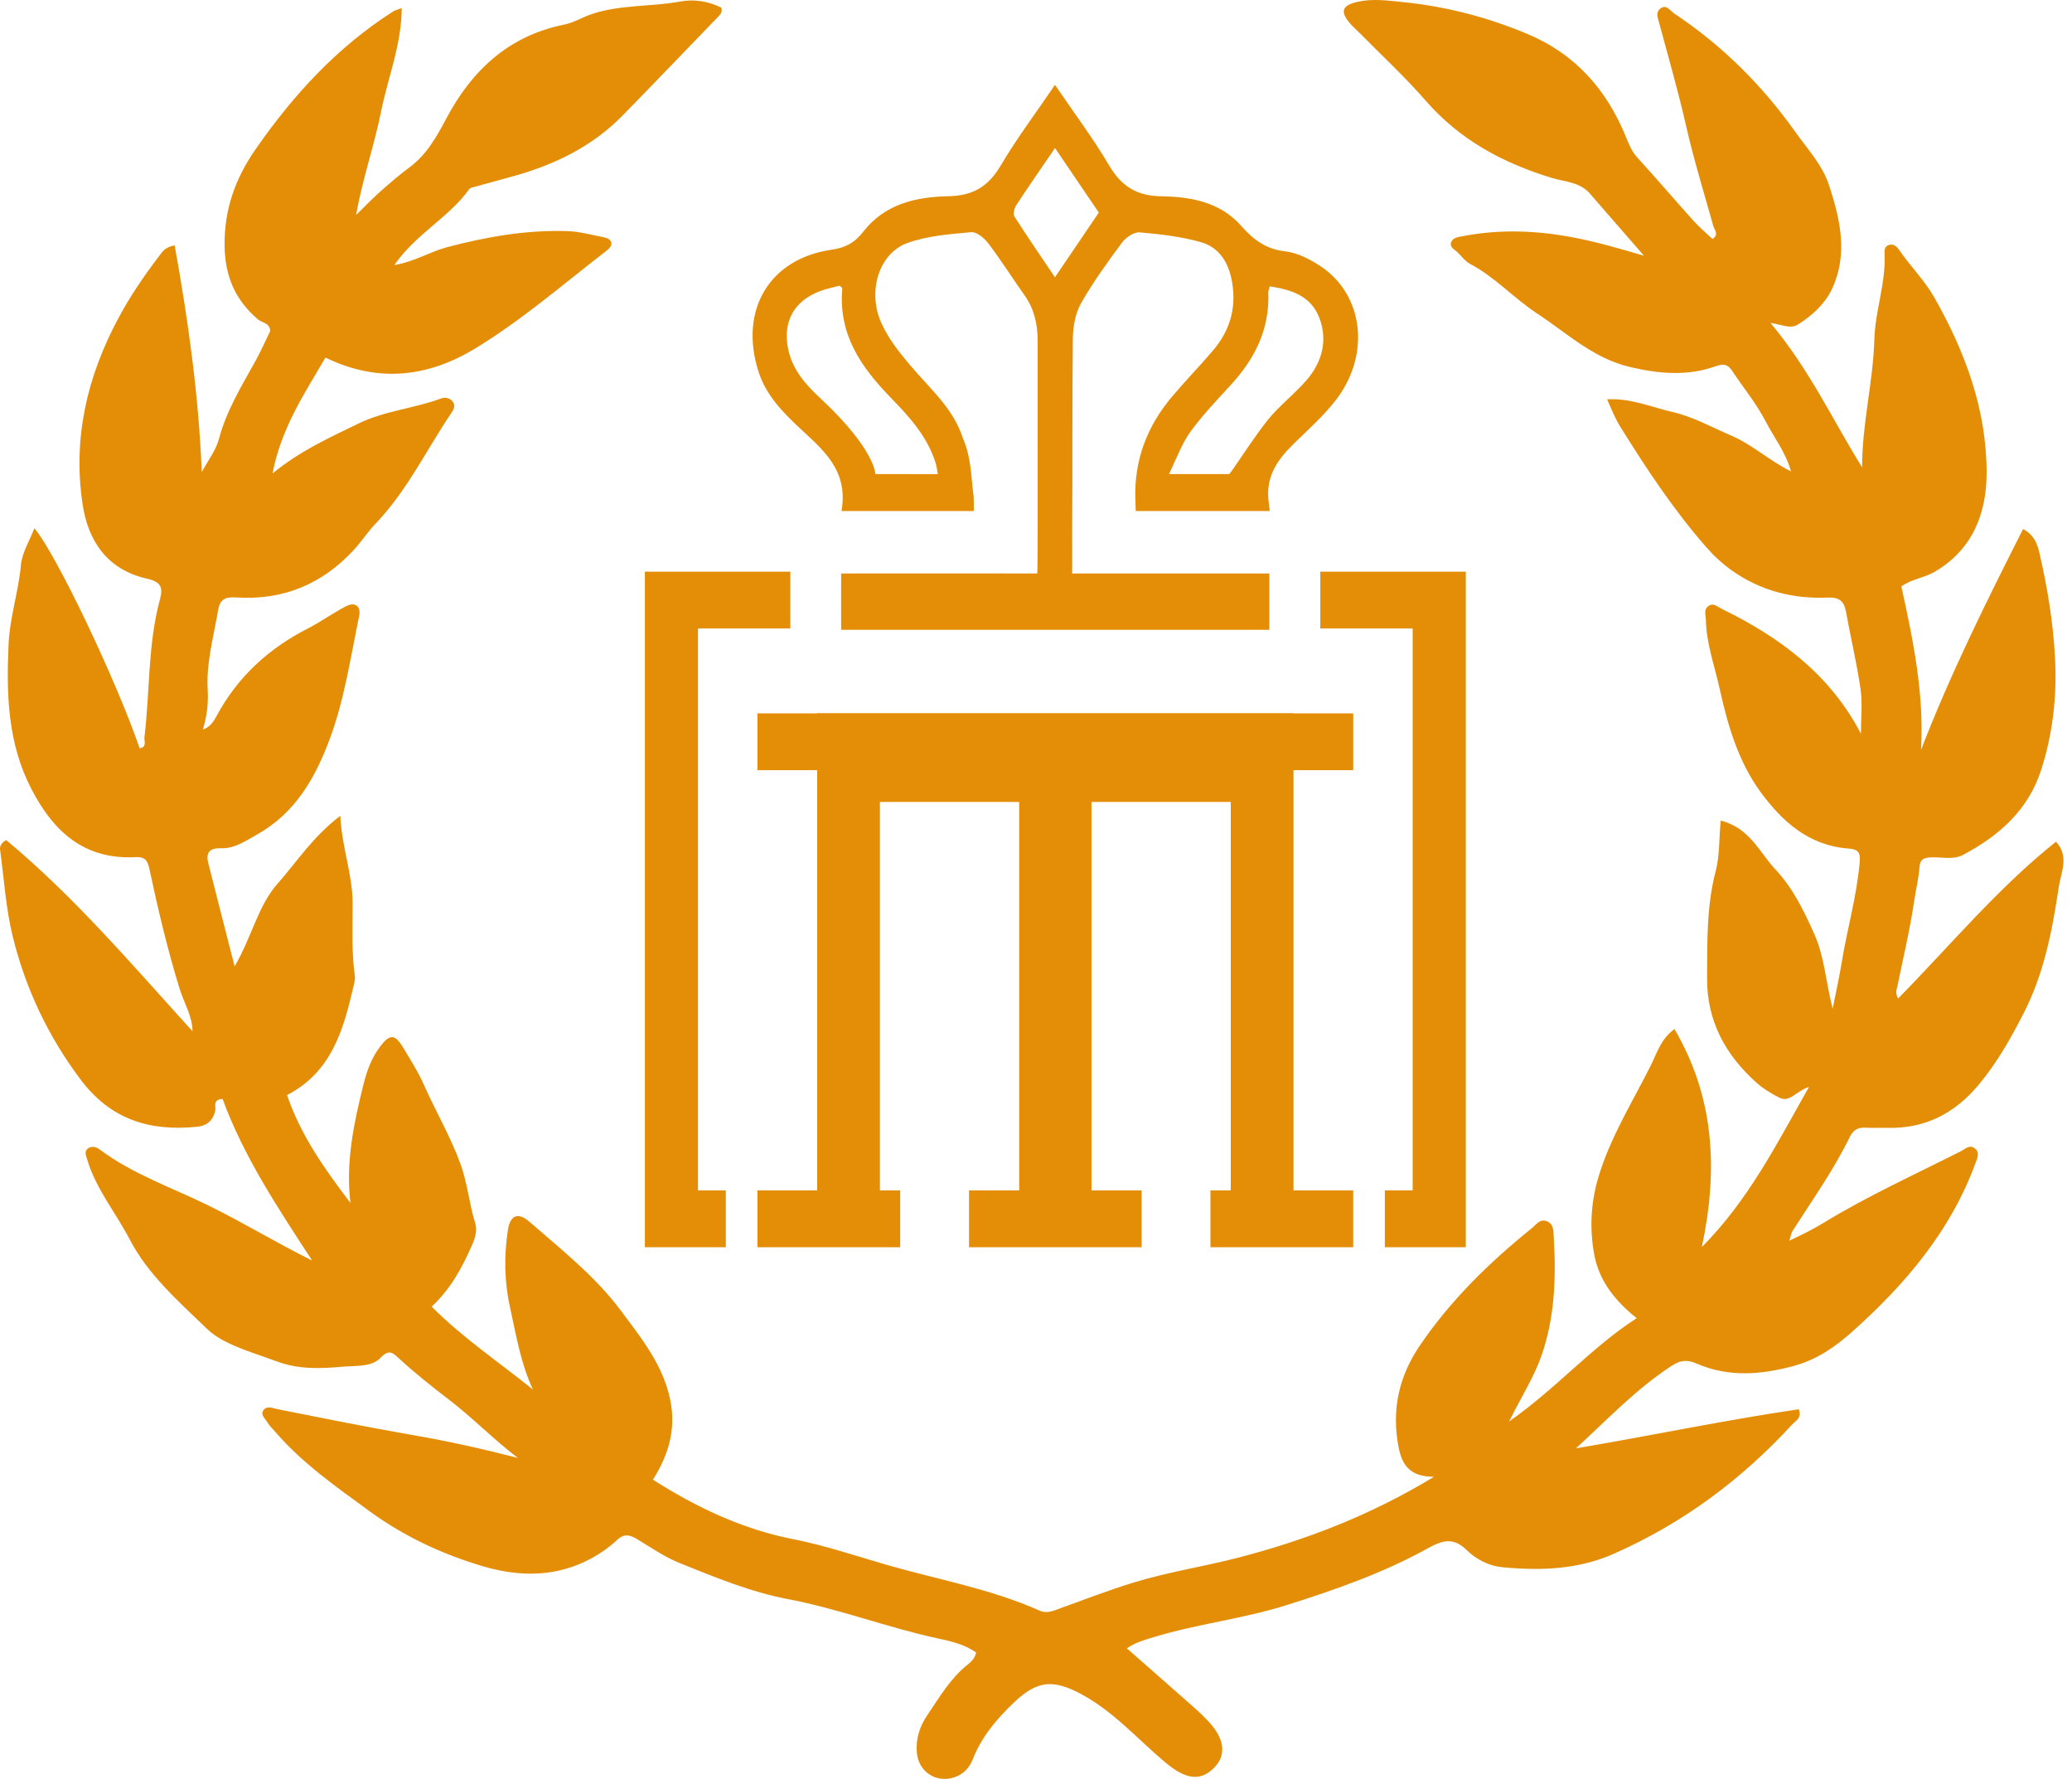 <svg width="233" height="200" viewBox="0 0 233 200" fill="none" xmlns="http://www.w3.org/2000/svg">
    <path d="M145.456 137.027H138.402V86.586H98.948V137.027H91.894V80.198H145.456V137.027Z"
        fill="#E48E07" />
    <path d="M114.609 83.394H122.742V137.029H114.609V83.394Z" fill="#E48E07" />
    <path d="M85.172 133.835H101.227V140.223H85.172V133.835Z" fill="#E48E07" />
    <path d="M136.117 133.835H152.171V140.223H136.117V133.835Z" fill="#E48E07" />
    <path d="M108.969 133.835H128.381V140.223H108.969V133.835Z" fill="#E48E07" />
    <path d="M85.172 80.201H152.172V86.588H85.172V80.201Z" fill="#E48E07" />
    <path d="M94.879 83.393H142.468V90.16H94.879V83.393Z" fill="#E48E07" />
    <path d="M81.62 140.223H72.516V64.271H88.875V70.656H78.489V133.835H81.62V140.223Z"
        fill="#E48E07" />
    <path d="M164.832 140.223H155.728V133.835H158.858V70.656H148.473V64.271H164.832V140.223Z"
        fill="#E48E07" />
    <path
        d="M118.64 16.645C117.123 18.864 115.673 20.942 114.28 23.066C114.065 23.394 113.903 24.073 114.07 24.333C115.505 26.588 117.021 28.782 118.632 31.174C120.378 28.598 121.965 26.258 123.563 23.9C121.895 21.442 120.3 19.092 118.64 16.645ZM131.466 53.297H138.219C138.363 53.297 140.965 49.19 142.565 47.21C143.889 45.575 145.594 44.296 146.963 42.696C148.647 40.731 149.332 38.3 148.375 35.769C147.41 33.211 145.154 32.568 142.783 32.191C142.71 32.496 142.615 32.699 142.621 32.896C142.785 37.067 141.073 40.358 138.436 43.244C136.876 44.949 135.266 46.627 133.896 48.498C132.957 49.782 132.254 51.603 131.466 53.297ZM105.462 53.305C105.352 52.727 105.323 52.41 105.232 52.116C104.296 49.077 102.27 46.874 100.19 44.734C96.91 41.356 94.252 37.688 94.716 32.417C94.72 32.356 94.586 32.28 94.423 32.118C93.739 32.306 92.957 32.454 92.217 32.732C89.314 33.819 88.025 36.13 88.606 39.131C89.078 41.562 90.586 43.22 92.257 44.778C98.428 50.532 98.436 53.294 98.436 53.297C98.436 53.297 102.59 53.305 105.462 53.305ZM94.628 57.457C95.431 52.835 92.531 50.571 89.894 48.098C87.979 46.3 86.127 44.416 85.283 41.749C83.097 34.846 86.529 29.09 93.49 28.078C94.992 27.86 96.057 27.365 97.077 26.049C99.517 22.899 103.073 22.133 106.64 22.062C109.308 22.009 111.083 21.063 112.516 18.634C114.34 15.547 116.496 12.687 118.635 9.542C120.767 12.679 122.92 15.541 124.741 18.626C126.173 21.05 127.948 22.032 130.616 22.069C133.867 22.114 137.201 22.706 139.549 25.366C140.991 26.998 142.382 28.012 144.506 28.254C145.881 28.412 147.292 29.13 148.496 29.928C153.376 33.156 154.147 39.949 150.177 45.032C148.818 46.776 147.158 48.259 145.578 49.795C143.785 51.537 142.344 53.415 142.643 56.232C142.691 56.688 142.785 57.457 142.785 57.457H127.718C127.718 57.457 127.685 56.589 127.672 56.185C127.516 51.681 129.031 47.867 131.807 44.581C133.273 42.845 134.851 41.216 136.331 39.495C138.221 37.3 139.069 34.791 138.554 31.738C138.167 29.444 137.052 27.797 135.053 27.228C132.819 26.594 130.479 26.323 128.166 26.125C127.525 26.07 126.621 26.672 126.181 27.263C124.544 29.468 122.922 31.711 121.557 34.111C120.927 35.221 120.659 36.723 120.643 38.051C120.555 45.232 120.627 52.416 120.568 59.597C120.58 60.161 120.57 64.475 120.57 64.475H142.739V70.809H94.591C94.581 70.548 94.591 64.475 94.591 64.475C94.591 64.475 96.194 64.468 97.767 64.47C103.391 64.47 109.017 64.472 114.642 64.473C115.23 64.473 115.904 64.475 116.649 64.475C116.683 63.757 116.689 59.936 116.689 59.377C116.694 52.355 116.681 45.332 116.686 38.31C116.688 36.448 116.298 34.741 115.228 33.227C113.85 31.276 112.567 29.248 111.128 27.351C110.671 26.748 109.816 26.046 109.2 26.104C106.793 26.327 104.306 26.505 102.043 27.32C98.866 28.461 97.512 32.7 99.094 36.28C99.879 38.058 101.148 39.647 102.401 41.125C104.566 43.682 107.204 45.908 108.277 49.26C109.25 51.54 109.168 53.42 109.489 55.813C109.507 55.956 109.514 57.457 109.514 57.457H94.628Z"
        fill="#E48E07" />
    <path fill-rule="evenodd" clip-rule="evenodd"
        d="M213.811 65.933C215.134 71.937 216.39 78.011 216.022 84.303C219.319 75.795 223.351 67.664 227.498 59.481C228.699 60.1 229.1 61.12 229.342 62.177C230.238 66.093 230.9 70.038 231.096 74.072C231.306 78.294 230.852 82.384 229.577 86.428C228.135 91.012 224.87 93.93 220.742 96.117C219.618 96.712 218.347 96.331 217.142 96.39C216.398 96.426 215.912 96.573 215.855 97.438C215.769 98.711 215.451 99.962 215.265 101.224C214.787 104.471 214.021 107.675 213.364 110.893C213.292 111.247 213.095 111.586 213.442 112.265C219.327 106.28 224.633 99.868 231.199 94.629C232.731 96.279 231.752 98.112 231.519 99.673C230.794 104.536 229.879 109.39 227.585 113.87C226.128 116.719 224.576 119.48 222.499 121.965C219.774 125.224 216.403 126.948 212.073 126.799C211.323 126.773 210.568 126.833 209.823 126.783C208.968 126.722 208.401 127.026 208.029 127.79C206.21 131.525 203.803 134.919 201.563 138.412C201.434 138.614 201.408 138.879 201.217 139.491C202.694 138.78 203.873 138.213 205.018 137.51C209.987 134.468 215.306 132.062 220.502 129.43C220.98 129.188 221.455 128.669 222.021 129.072C222.696 129.553 222.354 130.203 222.129 130.814C219.332 138.41 214.249 144.406 208.243 149.757C206.321 151.469 204.27 152.878 201.676 153.578C197.978 154.571 194.368 154.852 190.788 153.302C189.761 152.857 189.02 152.883 187.992 153.547C183.984 156.151 180.759 159.597 177.216 162.833C185.614 161.417 193.909 159.666 202.268 158.44C202.668 159.421 201.912 159.736 201.518 160.166C195.845 166.332 189.259 171.251 181.482 174.684C177.388 176.491 173.178 176.601 168.903 176.194C167.485 176.061 166.013 175.334 164.961 174.298C163.482 172.837 162.288 173.113 160.566 174.068C155.592 176.829 150.221 178.705 144.776 180.43C139.869 181.988 134.731 182.549 129.816 184.034C128.745 184.36 127.686 184.648 126.72 185.319C129.343 187.624 131.917 189.881 134.482 192.152C134.969 192.582 135.429 193.043 135.876 193.515C137.76 195.512 137.951 197.394 136.43 198.842C134.883 200.316 133.256 200.004 131.014 198.121C127.898 195.509 125.218 192.395 121.525 190.433C118.461 188.805 116.659 188.917 114.11 191.323C112.145 193.182 110.407 195.2 109.412 197.743C109.024 198.737 108.339 199.482 107.298 199.824C105.257 200.495 103.264 199.179 103.096 197.004C102.979 195.499 103.416 194.092 104.274 192.833C105.627 190.854 106.818 188.757 108.744 187.207C109.163 186.867 109.615 186.494 109.771 185.792C108.502 184.874 106.929 184.517 105.434 184.197C99.768 182.969 94.334 180.874 88.655 179.793C84.365 178.978 80.449 177.341 76.474 175.749C74.72 175.048 73.198 173.971 71.599 173.015C70.786 172.53 70.156 172.405 69.372 173.149C68.577 173.902 67.647 174.558 66.684 175.101C62.71 177.333 58.484 177.333 54.249 176.074C49.69 174.718 45.405 172.711 41.57 169.91C37.83 167.18 34.013 164.525 30.971 160.993C30.67 160.644 30.31 160.326 30.087 159.933C29.833 159.494 29.203 159.038 29.67 158.488C30.079 158.013 30.666 158.32 31.221 158.432C36.321 159.442 41.418 160.475 46.541 161.362C50.461 162.041 54.327 162.899 58.244 163.915C55.52 161.848 53.169 159.411 50.485 157.357C48.563 155.889 46.676 154.386 44.898 152.757C44.166 152.088 43.775 151.619 42.729 152.71C41.777 153.703 39.904 153.533 38.535 153.653C36.107 153.866 33.625 153.992 31.112 153.053C29.324 152.385 27.498 151.849 25.741 151.021C24.792 150.574 23.949 150.045 23.249 149.37C20.055 146.292 16.634 143.28 14.602 139.375C13.034 136.354 10.783 133.67 9.804 130.353C9.671 129.902 9.441 129.45 9.9 129.112C10.321 128.803 10.825 128.942 11.205 129.228C14.911 132.005 19.299 133.498 23.412 135.515C27.351 137.445 31.104 139.737 35.104 141.722C31.272 135.85 27.412 130.054 25.028 123.547C23.886 123.638 24.29 124.357 24.209 124.798C23.997 125.952 23.297 126.568 22.145 126.683C16.779 127.21 12.415 125.862 9.013 121.307C5.354 116.409 2.859 111.087 1.432 105.283C0.651 102.112 0.455 98.799 0.011 95.548C-0.041 95.177 0.076 94.823 0.693 94.44C8.42 100.872 14.925 108.546 21.644 115.935C21.65 114.277 20.689 112.758 20.183 111.117C18.828 106.72 17.775 102.251 16.816 97.761C16.621 96.849 16.412 96.306 15.234 96.366C9.42 96.665 5.986 93.444 3.536 88.718C0.861 83.551 0.709 78.088 0.963 72.453C1.1 69.395 2.081 66.531 2.353 63.522C2.479 62.143 3.316 60.823 3.866 59.389C6.296 62.238 13.067 76.448 15.704 84.125C16.561 83.989 16.192 83.306 16.244 82.874C16.87 77.704 16.608 72.437 17.996 67.352C18.361 66.019 18.061 65.401 16.562 65.067C12.068 64.061 9.913 60.844 9.288 56.693C8.174 49.312 9.77 42.382 13.303 35.788C14.61 33.342 16.145 31.083 17.818 28.891C18.187 28.41 18.5 27.763 19.643 27.595C21.154 35.974 22.337 44.371 22.691 53.07C23.357 51.822 24.283 50.642 24.632 49.312C25.473 46.143 27.168 43.406 28.726 40.586C29.347 39.461 29.867 38.281 30.392 37.207C30.318 36.268 29.45 36.297 28.996 35.902C26.46 33.722 25.321 31.104 25.258 27.734C25.182 23.605 26.442 20.081 28.768 16.741C32.994 10.665 37.922 5.287 44.264 1.254C44.41 1.162 44.596 1.128 45.177 0.91C45.15 5.059 43.608 8.761 42.847 12.564C42.086 16.372 40.768 20.075 40.048 24.161C40.967 23.268 41.858 22.344 42.816 21.491C43.854 20.566 44.914 19.656 46.031 18.829C48.011 17.361 49.102 15.365 50.236 13.237C53.053 7.947 57.199 4.013 63.45 2.765C64.551 2.544 65.485 1.938 66.534 1.585C69.779 0.498 73.173 0.784 76.456 0.176C78.017 -0.115 79.624 0.118 81.106 0.855C81.238 1.219 81.115 1.514 80.829 1.81C77.225 5.527 73.65 9.275 70.025 12.976C66.576 16.5 62.275 18.575 57.53 19.866C56.189 20.232 54.847 20.594 53.509 20.97C53.247 21.041 52.893 21.09 52.762 21.273C50.49 24.45 46.784 26.281 44.342 29.801C46.648 29.413 48.356 28.298 50.276 27.791C54.711 26.619 59.158 25.84 63.773 25.982C65.204 26.024 66.535 26.42 67.901 26.677C68.727 26.832 69.172 27.445 68.197 28.195C63.369 31.922 58.749 35.933 53.525 39.127C48.222 42.369 42.608 43.115 36.597 40.203C34.252 44.229 31.64 48.087 30.645 53.231C33.804 50.645 37.087 49.191 40.309 47.618C43.261 46.18 46.569 45.926 49.611 44.795C50.047 44.632 50.559 44.732 50.891 45.123C51.253 45.556 51.033 46.018 50.784 46.388C47.961 50.558 45.79 55.155 42.247 58.859C41.358 59.787 40.652 60.886 39.782 61.831C36.254 65.663 31.836 67.514 26.573 67.169C25.258 67.081 24.726 67.425 24.521 68.629C24.013 71.603 23.176 74.534 23.357 77.591C23.443 79.063 23.271 80.513 22.811 82.037C23.708 81.683 24.058 81.048 24.409 80.401C26.751 76.078 30.223 72.9 34.638 70.646C36.12 69.889 37.473 68.891 38.957 68.139C39.957 67.633 40.612 68.188 40.382 69.283C39.42 73.907 38.737 78.625 37.092 83.053C35.495 87.346 33.264 91.38 28.951 93.795C27.654 94.519 26.405 95.419 24.831 95.369C23.527 95.329 23.136 95.897 23.423 97.04C24.34 100.677 25.274 104.31 26.383 108.646C28.366 105.247 28.978 101.877 31.225 99.334C33.395 96.875 35.168 94.081 38.267 91.72C38.451 95.316 39.644 98.304 39.652 101.514C39.661 104.252 39.519 106.994 39.902 109.726C39.962 110.159 39.813 110.629 39.71 111.072C38.59 115.877 37.24 120.551 32.277 123.119C33.856 127.73 36.563 131.499 39.407 135.241C38.853 130.631 39.797 126.243 40.873 121.92C41.227 120.499 41.746 118.988 42.708 117.711C43.825 116.224 44.4 116.199 45.375 117.842C46.175 119.187 47.03 120.512 47.658 121.935C48.985 124.941 50.668 127.779 51.791 130.885C52.578 133.056 52.756 135.334 53.439 137.515C53.682 138.284 53.456 139.139 53.106 139.928C52.001 142.43 50.753 144.839 48.542 146.902C52.04 150.419 56.095 153.127 59.928 156.222C58.539 153.239 58.047 150.099 57.357 147.002C56.707 144.089 56.667 141.182 57.118 138.266C57.381 136.581 58.285 136.267 59.55 137.368C63.159 140.519 66.97 143.517 69.826 147.361C71.947 150.212 74.217 153 75.184 156.596C76.139 160.145 75.402 163.217 73.424 166.358C78.308 169.456 83.423 171.911 89.214 173.047C92.776 173.748 96.245 174.93 99.744 175.94C105.478 177.592 111.409 178.626 116.896 181.076C117.761 181.461 118.526 181.068 119.322 180.781C122.041 179.8 124.742 178.757 127.504 177.91C131.336 176.738 135.324 176.137 139.194 175.134C146.787 173.165 154.071 170.387 161.258 166.029C158.509 166.041 157.656 164.648 157.281 162.737C156.46 158.577 157.281 154.766 159.681 151.248C163.126 146.187 167.466 141.943 172.239 138.097C172.728 137.699 173.148 137.017 173.894 137.277C174.758 137.578 174.684 138.452 174.724 139.141C174.996 143.634 174.841 148.128 173.341 152.411C172.517 154.781 171.125 156.963 169.695 159.817C175.056 156.069 178.939 151.485 184.048 148.201C181.627 146.263 179.835 144.022 179.285 141.096C178.737 138.184 178.881 135.257 179.728 132.393C181.061 127.887 183.576 123.901 185.658 119.732C186.333 118.377 186.765 116.816 188.297 115.69C192.784 123.368 193.233 131.457 191.374 140.206C196.587 134.955 199.73 128.739 203.423 122.198C201.956 122.667 201.254 124.005 200.091 123.41C199.187 122.95 198.292 122.41 197.543 121.742C194.004 118.592 191.93 114.751 191.964 109.967C191.989 105.939 191.892 101.923 192.928 97.953C193.382 96.218 193.304 94.351 193.495 92.263C196.745 93.043 197.86 95.847 199.659 97.759C201.607 99.826 202.864 102.419 204.031 105.034C205.17 107.591 205.3 110.32 206.085 113.412C206.478 111.418 206.835 109.847 207.095 108.26C207.708 104.475 208.794 100.774 209.127 96.932C209.225 95.796 208.928 95.481 207.856 95.398C203.381 95.067 200.377 92.318 197.978 89.045C195.468 85.614 194.279 81.515 193.375 77.421C192.81 74.85 191.875 72.34 191.827 69.658C191.816 69.112 191.557 68.551 192.092 68.15C192.672 67.719 193.117 68.207 193.606 68.448C200.139 71.638 205.76 75.777 209.263 82.483C209.263 80.815 209.452 79.12 209.222 77.482C208.81 74.58 208.112 71.719 207.595 68.831C207.381 67.654 206.909 67.126 205.558 67.184C201.645 67.35 198.03 66.442 194.781 64.159C193.627 63.347 192.684 62.45 191.762 61.393C188.119 57.212 185.102 52.632 182.193 47.956C181.655 47.091 181.291 46.206 180.724 44.893C183.45 44.753 185.716 45.784 188.037 46.309C190.384 46.839 192.486 48.035 194.688 48.974C197.012 49.968 198.835 51.707 201.406 53.003C200.771 50.776 199.491 49.194 198.584 47.437C197.522 45.375 196.037 43.589 194.764 41.667C194.271 40.927 193.794 40.874 192.903 41.186C189.749 42.303 186.59 42.034 183.332 41.27C179.161 40.295 176.21 37.449 172.854 35.249C170.244 33.538 168.12 31.144 165.295 29.659C164.738 29.366 164.35 28.776 163.868 28.34C163.53 28.033 162.997 27.766 163.173 27.262C163.372 26.698 163.975 26.653 164.545 26.543C168.631 25.761 172.678 25.904 176.766 26.666C179.389 27.155 181.941 27.888 184.871 28.754C182.653 26.208 180.711 23.989 178.786 21.762C177.656 20.459 175.94 20.439 174.483 19.996C168.961 18.318 164.141 15.698 160.33 11.328C158.027 8.684 155.432 6.285 152.965 3.779C152.579 3.388 152.151 3.029 151.797 2.612C150.667 1.288 150.908 0.596 152.694 0.197C154.367 -0.175 156.072 0.063 157.733 0.231C162.567 0.714 167.212 1.918 171.699 3.79C177.186 6.08 180.704 10.13 182.846 15.414C183.198 16.28 183.513 17.049 184.155 17.751C186.277 20.075 188.317 22.468 190.422 24.805C191.088 25.546 191.862 26.195 192.58 26.878C193.338 26.341 192.79 25.866 192.661 25.402C191.615 21.667 190.473 17.961 189.61 14.176C188.721 10.279 187.62 6.432 186.574 2.573C186.427 2.02 186.173 1.45 186.637 1.031C187.36 0.375 187.782 1.196 188.263 1.514C193.661 5.099 198.146 9.57 201.868 14.806C203.247 16.747 204.92 18.517 205.675 20.81C206.945 24.666 207.84 28.618 206.001 32.508C205.237 34.134 203.845 35.427 202.24 36.453C201.34 37.03 200.538 36.529 199.092 36.3C203.486 41.551 206.08 47.214 209.4 52.546C209.377 47.675 210.638 42.981 210.772 38.188C210.861 34.976 212.046 31.902 211.931 28.67C211.915 28.243 211.839 27.707 212.437 27.534C212.99 27.377 213.347 27.782 213.586 28.133C214.829 29.948 216.421 31.508 217.515 33.441C221.014 39.594 223.416 46.127 223.398 53.188C223.39 57.671 221.866 61.809 217.471 64.336C216.34 64.98 215.003 65.083 213.811 65.933Z"
        fill="#E48E07" />
</svg>